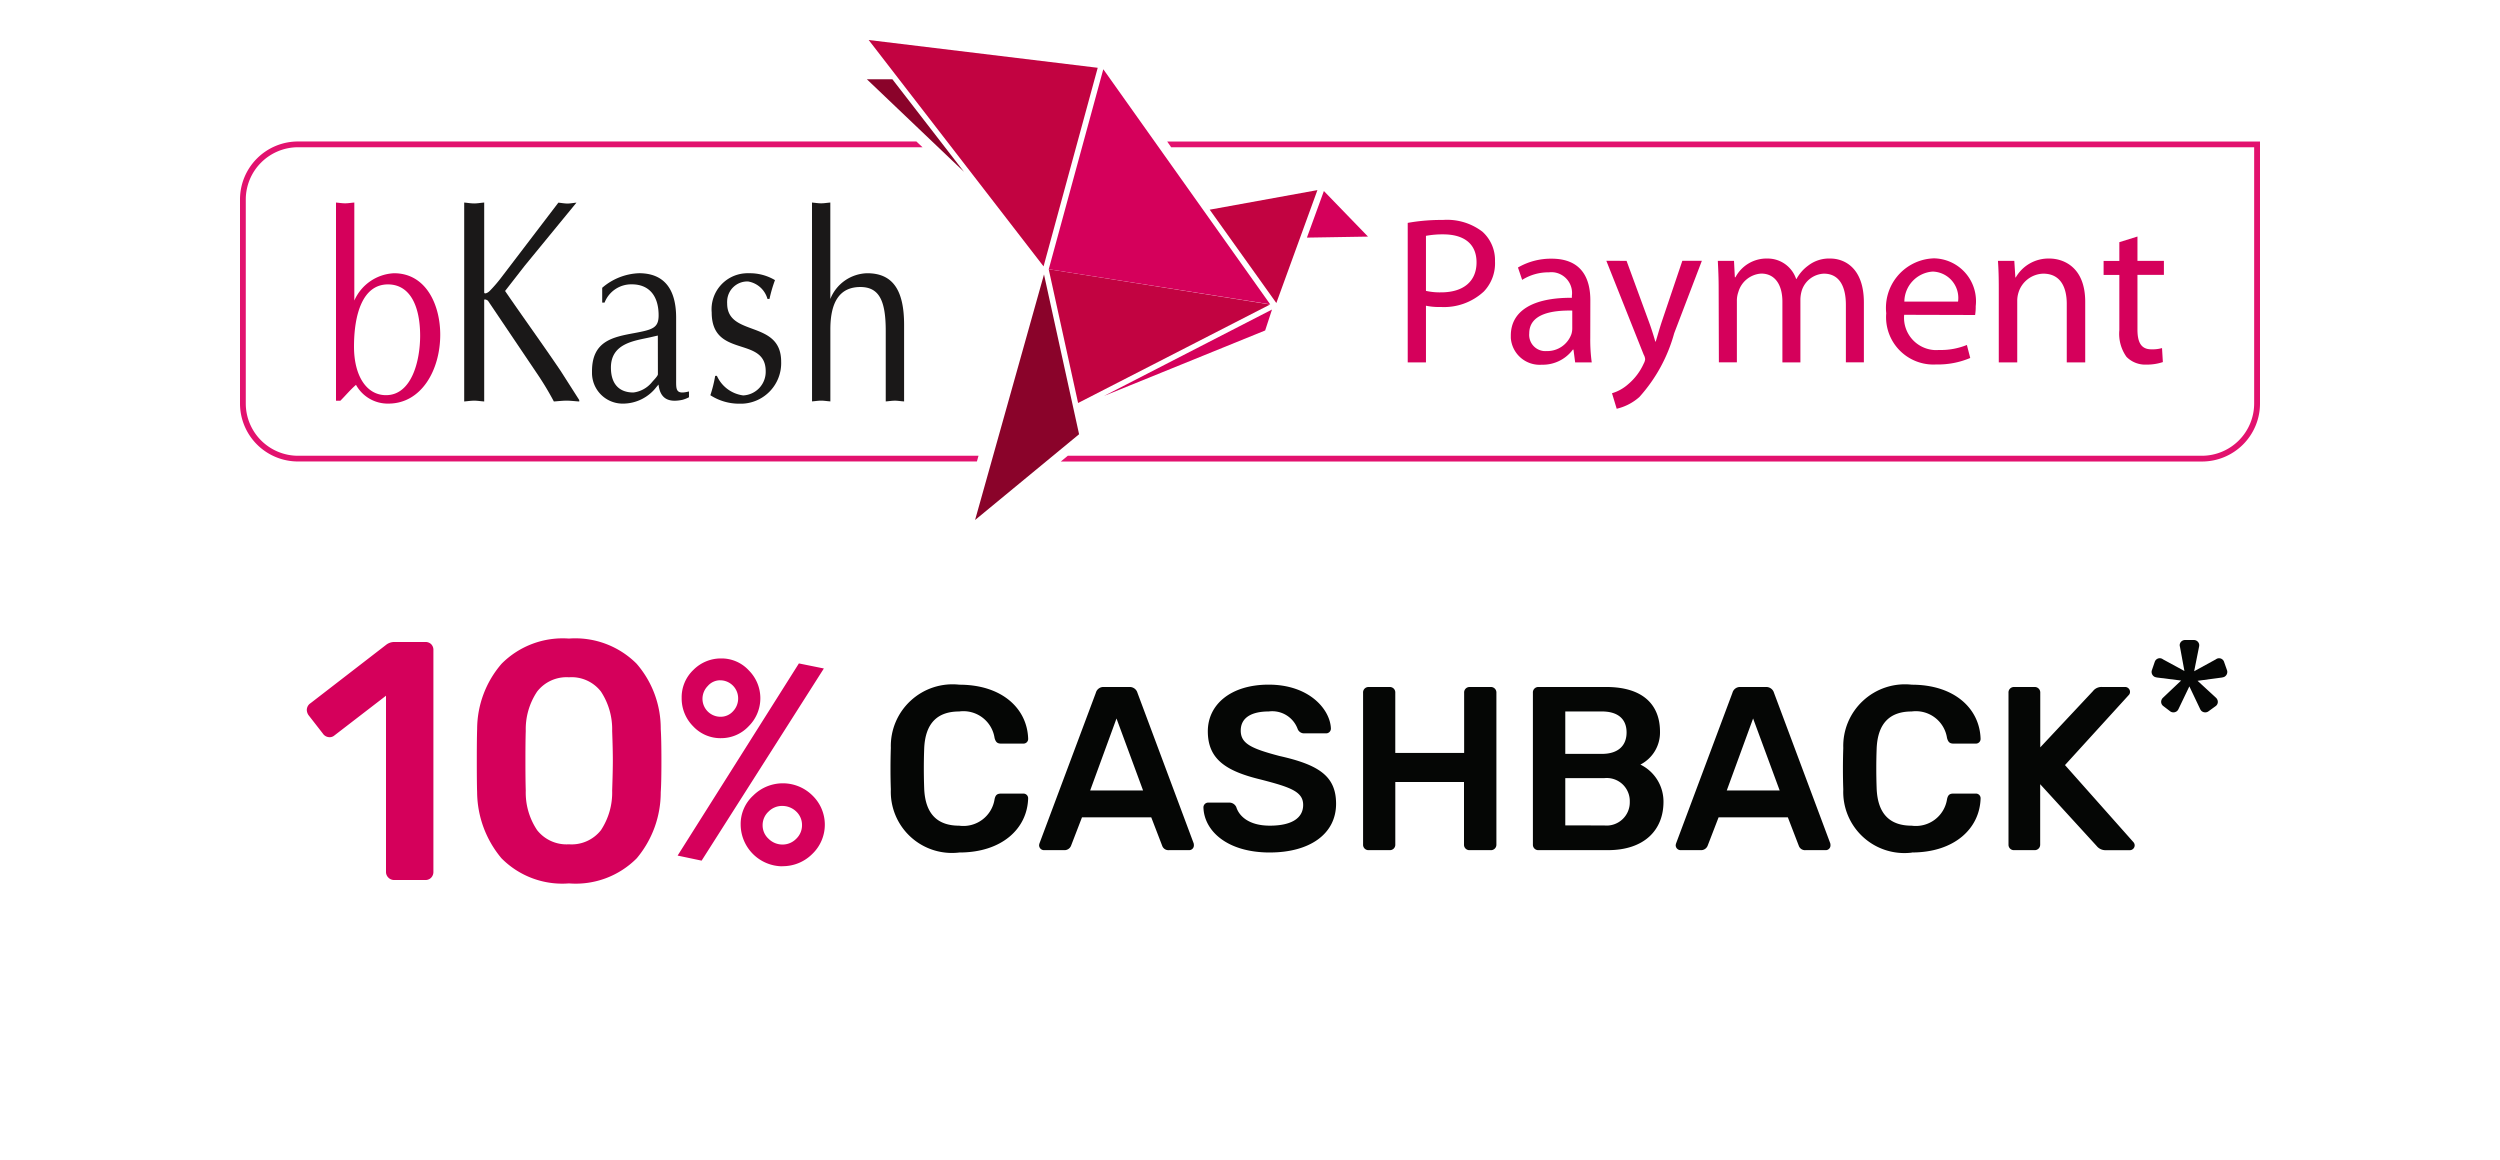<svg xmlns="http://www.w3.org/2000/svg" xmlns:xlink="http://www.w3.org/1999/xlink" width="125" height="58" viewBox="0 0 125 58">
  <defs>
    <filter id="Rectangle_1499" x="1" y="20" width="123" height="38" filterUnits="userSpaceOnUse">
      <feOffset dy="1" input="SourceAlpha"/>
      <feGaussianBlur stdDeviation="3" result="blur"/>
      <feFlood flood-opacity="0.161"/>
      <feComposite operator="in" in2="blur"/>
      <feComposite in="SourceGraphic"/>
    </filter>
  </defs>
  <g id="bkash" transform="translate(-917 -119)">
    <rect id="Rectangle_1" data-name="Rectangle 1" width="125" height="58" transform="translate(917 119)" opacity="0"/>
    <g id="bKash-2" data-name="bKash" transform="translate(-6)">
      <g id="icon-offerBkash20percentCashBack" transform="translate(-4245 5005)">
        <g id="Group_460" data-name="Group 460" transform="translate(5178 -4864.138)">
          <g transform="matrix(1, 0, 0, 1, -10, -21.86)" filter="url(#Rectangle_1499)">
            <path id="Rectangle_1499-2" data-name="Rectangle 1499" d="M4,6.138H105v16a4,4,0,0,1-4,4H4a4,4,0,0,1-4-4v-12a4,4,0,0,1,4-4Z" transform="translate(10 21.86)" fill="#fff"/>
          </g>
        </g>
        <path id="Path_284" data-name="Path 284" d="M3.969,1.325c2.121,0,3.392-1.189,3.438-2.7a.232.232,0,0,0-.068-.177.232.232,0,0,0-.177-.068H6.055c-.186,0-.28.058-.326.28A1.577,1.577,0,0,1,3.957-.016c-1.049,0-1.7-.548-1.748-1.876q-.035-1,0-1.958c.047-1.329.7-1.876,1.748-1.876A1.575,1.575,0,0,1,5.729-4.4c.058.21.14.28.326.28H7.163a.232.232,0,0,0,.177-.068.232.232,0,0,0,.068-.177c-.047-1.515-1.317-2.7-3.438-2.7a3.081,3.081,0,0,0-2.436.8A3.081,3.081,0,0,0,.542-3.908c-.023.664-.023,1.445,0,2.075A3.058,3.058,0,0,0,1.525.538a3.058,3.058,0,0,0,2.444.787ZM8.2,1.208H9.214A.353.353,0,0,0,9.552.987L10.1-.435h3.462L14.109.987a.329.329,0,0,0,.338.221h1.014a.237.237,0,0,0,.233-.245.36.36,0,0,0-.012-.1L12.873-6.659a.4.4,0,0,0-.408-.291H11.2a.391.391,0,0,0-.408.291L7.978.859a.433.433,0,0,0-.023.1.246.246,0,0,0,.245.249Zm2.308-2.984,1.317-3.6,1.329,3.6Zm8.986,3.1c1.97,0,3.31-.909,3.31-2.436,0-1.375-.851-1.946-2.832-2.389-1.41-.373-1.935-.618-1.935-1.27s.548-.956,1.4-.956a1.352,1.352,0,0,1,1.445.874.343.343,0,0,0,.338.221H22.3a.239.239,0,0,0,.175-.07.239.239,0,0,0,.07-.175c-.035-.944-1.072-2.191-3.112-2.191-1.888,0-3.042.991-3.042,2.331,0,1.4.909,1.993,2.646,2.413,1.492.385,2.121.606,2.121,1.27,0,.641-.548,1.037-1.667,1.037-1.049,0-1.538-.478-1.678-.932a.383.383,0,0,0-.361-.221H16.417a.239.239,0,0,0-.175.07.239.239,0,0,0-.07.175c.035,1.154,1.165,2.25,3.322,2.25Zm4.93-.117h1.061a.269.269,0,0,0,.28-.28V-2.2H29.2V.928a.269.269,0,0,0,.28.28h1.049a.272.272,0,0,0,.291-.28V-6.659a.275.275,0,0,0-.08-.211.275.275,0,0,0-.211-.08H29.482a.272.272,0,0,0-.2.083.272.272,0,0,0-.075.208v3.007H25.764V-6.659a.272.272,0,0,0-.075-.208.272.272,0,0,0-.2-.083h-1.06a.272.272,0,0,0-.2.083.272.272,0,0,0-.075.208V.928a.269.269,0,0,0,.28.28Zm8.5,0H36.4c1.807,0,2.774-1,2.774-2.413A2.057,2.057,0,0,0,38.02-3.071,1.8,1.8,0,0,0,39-4.713c0-1.329-.828-2.238-2.7-2.238H32.92a.272.272,0,0,0-.2.083.272.272,0,0,0-.075.208V.928a.269.269,0,0,0,.28.28Zm1.34-4.814v-2.12h1.83c.828,0,1.235.4,1.235,1.049s-.408,1.072-1.235,1.072Zm0,3.578V-2.393H36.21a1.159,1.159,0,0,1,.911.3,1.159,1.159,0,0,1,.368.888,1.156,1.156,0,0,1-.375.877,1.156,1.156,0,0,1-.907.3ZM40.03,1.208h1.014a.353.353,0,0,0,.338-.221L41.93-.435h3.462L45.939.987a.329.329,0,0,0,.338.221h1.014a.237.237,0,0,0,.233-.245.359.359,0,0,0-.012-.1L44.7-6.659a.4.4,0,0,0-.4-.291H43.03a.391.391,0,0,0-.408.291L39.808.859a.433.433,0,0,0-.023.1.246.246,0,0,0,.245.249Zm2.308-2.984,1.317-3.6,1.329,3.6Zm9.254,3.1c2.121,0,3.392-1.189,3.438-2.7a.232.232,0,0,0-.068-.177.232.232,0,0,0-.177-.068H53.678c-.186,0-.28.058-.326.28A1.577,1.577,0,0,1,51.58-.016c-1.049,0-1.7-.548-1.748-1.876q-.035-1,0-1.958c.047-1.329.7-1.876,1.748-1.876A1.575,1.575,0,0,1,53.351-4.4c.058.21.14.28.326.28h1.107a.232.232,0,0,0,.177-.068.232.232,0,0,0,.068-.177c-.047-1.515-1.317-2.7-3.438-2.7a3.081,3.081,0,0,0-2.436.8A3.081,3.081,0,0,0,48.164-3.9c-.023.664-.023,1.445,0,2.075a3.058,3.058,0,0,0,.984,2.37,3.058,3.058,0,0,0,2.443.786Zm5.1-.117h1.026a.272.272,0,0,0,.291-.28V-2.09L60.834,1a.564.564,0,0,0,.455.21h1.2a.246.246,0,0,0,.245-.245.249.249,0,0,0-.058-.152L59.249-3.046l3.205-3.52a.224.224,0,0,0,.047-.14.246.246,0,0,0-.245-.245H61.1a.539.539,0,0,0-.455.21L58.013-3.932V-6.659a.275.275,0,0,0-.08-.211.275.275,0,0,0-.211-.08H56.7a.272.272,0,0,0-.2.083.272.272,0,0,0-.075.208V.928a.269.269,0,0,0,.28.28Zm7.832-6.93a.279.279,0,0,0,.361-.058c0-.012.023-.023.047-.082l.536-1.119L66-5.863c.023.058.047.07.047.082a.279.279,0,0,0,.361.058L66.79-6a.26.26,0,0,0,.058-.35c0-.012-.023-.035-.07-.082l-.9-.828L67.1-7.424l.093-.023a.277.277,0,0,0,.163-.326L67.2-8.216a.264.264,0,0,0-.315-.163.291.291,0,0,0-.093.047l-1.084.594L65.95-8.95a.437.437,0,0,0,.012-.093.267.267,0,0,0-.256-.256H65.24a.267.267,0,0,0-.256.256A.437.437,0,0,0,65-8.95l.221,1.2-1.072-.583a.291.291,0,0,0-.093-.047.264.264,0,0,0-.315.163l-.152.443a.277.277,0,0,0,.163.326l.093.023,1.212.152-.886.839c-.047.047-.07.07-.07.082a.26.26,0,0,0,.058.35Z" transform="translate(5212 -4844.7)" fill="#050605"/>
        <g id="Group_461" data-name="Group 461" transform="translate(616.55 -161.88)">
          <path id="Path_218" data-name="Path 218" d="M89.774,45.361l-1.2-.253L94.638,35.5l1.248.253Zm.976-6.123a1.869,1.869,0,0,1-1.4-.595,1.969,1.969,0,0,1-.574-1.416,1.886,1.886,0,0,1,.584-1.4,1.94,1.94,0,0,1,1.4-.576,1.852,1.852,0,0,1,1.376.6,1.969,1.969,0,0,1-.011,2.791,1.877,1.877,0,0,1-1.385.595m-.04-2.894a.819.819,0,0,0-.618.285.92.92,0,0,0-.265.639.9.9,0,0,0,.9.9.828.828,0,0,0,.628-.275.92.92,0,0,0,.255-.648.9.9,0,0,0-.9-.9m3.111,9.3a2.1,2.1,0,0,1-2.085-2.092A1.93,1.93,0,0,1,92.36,42.1a2.1,2.1,0,0,1,2.951,0,2.026,2.026,0,0,1-.01,2.933,2.084,2.084,0,0,1-1.489.606M93.8,42.625a.954.954,0,0,0-.683.286.92.92,0,0,0-.293.68.906.906,0,0,0,.3.68.983.983,0,0,0,.694.285.951.951,0,0,0,.683-.285.93.93,0,0,0,.293-.679.919.919,0,0,0-.293-.69,1,1,0,0,0-.7-.276" transform="translate(4496.757 -4726.449)" fill="#d5005b"/>
          <path id="Path_37" data-name="Path 37" d="M4.709,0A.393.393,0,0,1,4.42-.119.393.393,0,0,1,4.3-.408V-9.214L1.717-7.225a.36.36,0,0,1-.238.085.407.407,0,0,1-.34-.187L.425-8.245A.486.486,0,0,1,.34-8.5a.407.407,0,0,1,.187-.34l3.808-2.941A.677.677,0,0,1,4.76-11.9h1.5a.4.4,0,0,1,.3.111.4.4,0,0,1,.11.3V-.408a.409.409,0,0,1-.11.289A.386.386,0,0,1,6.26,0Zm8.738.17a4.274,4.274,0,0,1-3.375-1.258,5.2,5.2,0,0,1-1.216-3.3Q8.84-4.845,8.84-5.95q0-1.122.017-1.6a5.009,5.009,0,0,1,1.224-3.264,4.311,4.311,0,0,1,3.366-1.258,4.334,4.334,0,0,1,3.383,1.258A4.939,4.939,0,0,1,18.037-7.55q.034.476.034,1.6,0,1.105-.034,1.564a5.13,5.13,0,0,1-1.2,3.3A4.3,4.3,0,0,1,13.447.17Zm0-1.955a1.866,1.866,0,0,0,1.6-.706,3.411,3.411,0,0,0,.561-1.98q.034-.986.034-1.5,0-.561-.034-1.479a3.422,3.422,0,0,0-.561-1.972,1.857,1.857,0,0,0-1.6-.714,1.861,1.861,0,0,0-1.59.714,3.381,3.381,0,0,0-.569,1.972q-.017.459-.017,1.479,0,1,.017,1.5a3.37,3.37,0,0,0,.569,1.98A1.871,1.871,0,0,0,13.447-1.785Z" transform="translate(4566.45 -4680.12)" fill="#d5005b"/>
        </g>
      </g>
      <g id="icon-offerBkashPayment" transform="translate(-4235 5013)">
        <path id="Path_282" data-name="Path 282" d="M48.707,6.138,46.795,3.446a1.989,1.989,0,0,0-1.219-.792,1.964,1.964,0,0,0-.45-.112L33.674,1.153a1.949,1.949,0,0,0-.241-.015,1.979,1.979,0,0,0-1.763,2.9,1.9,1.9,0,0,0-.185.315,1.99,1.99,0,0,0,.162,1.785H4a4,4,0,0,0-4,4v12a4,4,0,0,0,4,4H36.957l-.129.46a2,2,0,0,0,3.2,2.083l3.084-2.543H101a4,4,0,0,0,4-4v-16Z" transform="translate(5168 -4895.138)" fill="#fff"/>
        <g id="Group_459" data-name="Group 459" transform="translate(5168 -4895.138)">
          <path id="Path_282-2" data-name="Path 282" d="M42.435,14.6l1.47,6.688,9.6-4.925Z" fill="#c20341"/>
          <path id="Path_283-2" data-name="Path 283-2" d="M45.165,4.6l-2.728,10L53.51,16.355Z" fill="#d5005b"/>
          <path id="Path_284-2" data-name="Path 284-2" d="M33.434,3.138,44.886,4.527l-2.708,9.93Z" fill="#c20341"/>
          <path id="Path_285-2" data-name="Path 285-2" d="M33.342,5.1h1.276L38.2,9.73Z" fill="#8a032a"/>
          <path id="Path_286" data-name="Path 286" d="M53.817,16.289l-3.332-4.667,5.386-.979Z" fill="#c20341"/>
          <path id="Path_287" data-name="Path 287" d="M53.258,17.661l.342-1.046-8.4,4.321Z" fill="#d5005b"/>
          <path id="Path_288-2" data-name="Path 288-2" d="M42.2,14.86l1.754,7.99-5.2,4.288Z" fill="#8a032a"/>
          <path id="Path_289" data-name="Path 289" d="M55.346,13.019l3.054-.051-2.206-2.279Z" fill="#d5005b"/>
        </g>
        <g id="Group_460-2" data-name="Group 460" transform="translate(5168 -4895.138)">
          <path id="Path_290" data-name="Path 290" d="M60.386,12.282a9.441,9.441,0,0,1,1.752-.146,2.906,2.906,0,0,1,1.983.587A1.912,1.912,0,0,1,64.75,14.2a2.044,2.044,0,0,1-.556,1.511,2.93,2.93,0,0,1-2.161.776,3.127,3.127,0,0,1-.735-.063v2.833h-.912Zm.912,3.4a3.149,3.149,0,0,0,.756.074c1.112,0,1.773-.546,1.773-1.5s-.661-1.4-1.668-1.4a4.518,4.518,0,0,0-.861.074Z" fill="#d5005b"/>
          <path id="Path_291" data-name="Path 291" d="M69.513,18.042a8.39,8.39,0,0,0,.074,1.217h-.829l-.084-.64h-.032a1.874,1.874,0,0,1-1.552.755,1.446,1.446,0,0,1-1.549-1.335v-.123c0-1.227,1.091-1.9,3.053-1.888v-.1a1.043,1.043,0,0,0-.892-1.173,1.148,1.148,0,0,0-.262,0,2.452,2.452,0,0,0-1.332.377l-.21-.618a3.284,3.284,0,0,1,1.678-.442c1.563,0,1.941,1.06,1.941,2.078Zm-.9-1.375c-1.008-.02-2.151.158-2.151,1.144a.81.81,0,0,0,.732.88.926.926,0,0,0,.129,0,1.28,1.28,0,0,0,1.248-.85.966.966,0,0,0,.042-.293Z" fill="#d5005b"/>
          <path id="Path_292" data-name="Path 292" d="M71.328,14.18l1.1,3c.126.335.252.734.337,1.037h.021c.094-.3.2-.692.325-1.059l1.006-2.98h.976L73.71,17.8a7.868,7.868,0,0,1-1.742,3.189,2.6,2.6,0,0,1-1.133.587L70.6,20.8a2.123,2.123,0,0,0,.808-.451,2.887,2.887,0,0,0,.776-1.029.581.581,0,0,0,.074-.219.546.546,0,0,0-.074-.231l-1.867-4.691Z" fill="#d5005b"/>
          <path id="Path_293" data-name="Path 293" d="M75.933,15.555c0-.535-.021-.955-.042-1.375H76.7l.042.82h.031a1.759,1.759,0,0,1,1.606-.935,1.5,1.5,0,0,1,1.427,1.019h.02a2,2,0,0,1,.577-.661,1.7,1.7,0,0,1,1.113-.358c.681,0,1.678.442,1.678,2.2v2.99h-.9V16.384c0-.986-.368-1.563-1.1-1.563a1.214,1.214,0,0,0-1.1.829,1.652,1.652,0,0,0-.074.462v3.147h-.9V16.217c0-.819-.357-1.4-1.059-1.4a1.274,1.274,0,0,0-1.144.923,1.29,1.29,0,0,0-.073.452v3.063h-.9Z" fill="#d5005b"/>
          <path id="Path_294" data-name="Path 294" d="M85.208,16.878a1.618,1.618,0,0,0,1.464,1.759,1.477,1.477,0,0,0,.266,0,3.469,3.469,0,0,0,1.406-.251l.168.65a4.116,4.116,0,0,1-1.7.325,2.366,2.366,0,0,1-2.5-2.559A2.478,2.478,0,0,1,86.5,14.069c.067-.007.135-.012.2-.014a2.142,2.142,0,0,1,2.1,2.182h0a2.08,2.08,0,0,1-.014.209,2.513,2.513,0,0,1-.031.442Zm2.695-.661a1.319,1.319,0,0,0-1.121-1.488,1.214,1.214,0,0,0-.148-.012,1.521,1.521,0,0,0-1.416,1.5Z" fill="#d5005b"/>
          <path id="Path_295" data-name="Path 295" d="M89.939,15.555c0-.535-.011-.955-.042-1.375h.818l.053.83h.02a1.885,1.885,0,0,1,1.679-.945c.7,0,1.794.421,1.794,2.162v3.032h-.923V16.332c0-.819-.305-1.511-1.176-1.511a1.334,1.334,0,0,0-1.237.944,1.372,1.372,0,0,0-.063.431v3.063h-.923Z" fill="#d5005b"/>
          <path id="Path_296" data-name="Path 296" d="M96.873,12.964V14.18h1.322v.7H96.873v2.738c0,.629.179.986.693.986a1.758,1.758,0,0,0,.535-.062l.042.7a2.5,2.5,0,0,1-.819.126,1.313,1.313,0,0,1-1-.388,1.983,1.983,0,0,1-.357-1.333V14.884H95.18v-.7h.787v-.937Z" fill="#d5005b"/>
        </g>
        <g id="Group_461-2" data-name="Group 461" transform="translate(5168 -4895.138)">
          <path id="Path_297" data-name="Path 297" d="M6.8,11.265c.148.013.3.039.457.039s.287-.026.459-.039v4.9A2.287,2.287,0,0,1,9.7,14.8c1.616,0,2.312,1.6,2.312,3.073,0,1.762-.939,3.445-2.589,3.445A1.811,1.811,0,0,1,7.8,20.38c-.276.237-.517.529-.781.794H6.8Zm.9,7.206c0,1.431.607,2.425,1.6,2.425,1.294,0,1.707-1.736,1.707-2.968,0-1.43-.47-2.555-1.591-2.57C8.111,15.345,7.7,16.9,7.7,18.471" fill="#d5005b"/>
          <path id="Path_298" data-name="Path 298" d="M16.227,14.436l-.973,1.251c.916,1.338,1.866,2.646,2.781,4l.928,1.454v.071c-.227-.013-.435-.041-.629-.041-.217,0-.435.028-.641.041a14.961,14.961,0,0,0-.79-1.321l-2.5-3.71c-.056-.057-.193-.1-.193-.042v5.073c-.184-.013-.344-.041-.5-.041s-.345.028-.5.041V11.265c.158.014.331.045.5.045s.32-.031.5-.045v4.5c.011.088.17.029.284-.089a7.1,7.1,0,0,0,.607-.711l2.818-3.695c.148.014.3.045.458.045.137,0,.286-.031.446-.045Z" fill="#1a1818"/>
          <path id="Path_299" data-name="Path 299" d="M23.807,20.1c0,.516-.034.782.642.611V21a1.564,1.564,0,0,1-.342.133c-.6.12-1.09.014-1.181-.768l-.1.118a2.116,2.116,0,0,1-1.7.836A1.535,1.535,0,0,1,19.6,19.771V19.7c0-1.511,1.042-1.709,2.117-1.908.907-.171,1.214-.251,1.214-.887,0-.981-.481-1.55-1.34-1.55a1.431,1.431,0,0,0-1.363.914H20.11v-.741a2.976,2.976,0,0,1,1.843-.729c1.2,0,1.854.729,1.854,2.226Zm-.915-2.185-.4.092c-.776.171-1.946.3-1.946,1.51,0,.835.426,1.246,1.123,1.246a1.418,1.418,0,0,0,.916-.5c.08-.1.31-.321.31-.413Z" fill="#1a1818"/>
          <path id="Path_300" data-name="Path 300" d="M25.845,19.929a1.677,1.677,0,0,0,1.316.98A1.182,1.182,0,0,0,28.285,19.7c0-1.787-2.7-.622-2.7-2.94a1.8,1.8,0,0,1,1.642-1.954h0a1.646,1.646,0,0,1,.222-.006,2.455,2.455,0,0,1,1.3.344,6.862,6.862,0,0,0-.275.942h-.1a1.213,1.213,0,0,0-.972-.875,1.011,1.011,0,0,0-1.044.974.884.884,0,0,0,0,.126c0,1.695,2.7.8,2.7,2.912a2.028,2.028,0,0,1-1.953,2.1h-.154a2.65,2.65,0,0,1-1.433-.424,6.418,6.418,0,0,0,.241-.967Z" fill="#1a1818"/>
          <path id="Path_301" data-name="Path 301" d="M30.6,11.265c.149.013.3.039.458.039s.287-.026.458-.039v4.823A2.038,2.038,0,0,1,33.361,14.8c1.327,0,1.844.914,1.844,2.583V21.21c-.173-.011-.311-.038-.459-.038s-.309.027-.459.038V17.689c0-1.47-.3-2.2-1.269-2.2-1.032,0-1.5.744-1.5,2.119v3.6c-.171-.011-.309-.038-.458-.038s-.309.027-.458.038Z" fill="#1a1818"/>
        </g>
        <g id="Group_463" data-name="Group 463" transform="translate(5168 -4895.138)">
          <path id="Path_302" data-name="Path 302" d="M26.69,23.926H4.9a2.616,2.616,0,0,1-2.611-2.614v-10.2A2.617,2.617,0,0,1,4.9,8.5H36.126l-.307-.288H4.9a2.9,2.9,0,0,0-2.9,2.9H2v10.2a2.9,2.9,0,0,0,2.9,2.9H38.845l.081-.288Z" fill="#e2126e"/>
          <path id="Path_303" data-name="Path 303" d="M88.959,8.214h-40.6l.2.288h54.149v12.81a2.617,2.617,0,0,1-2.608,2.614H43.39l-.35.288H100.1a2.9,2.9,0,0,0,2.9-2.9h0V8.214Z" fill="#e2126e"/>
        </g>
      </g>
    </g>
  </g>
</svg>
